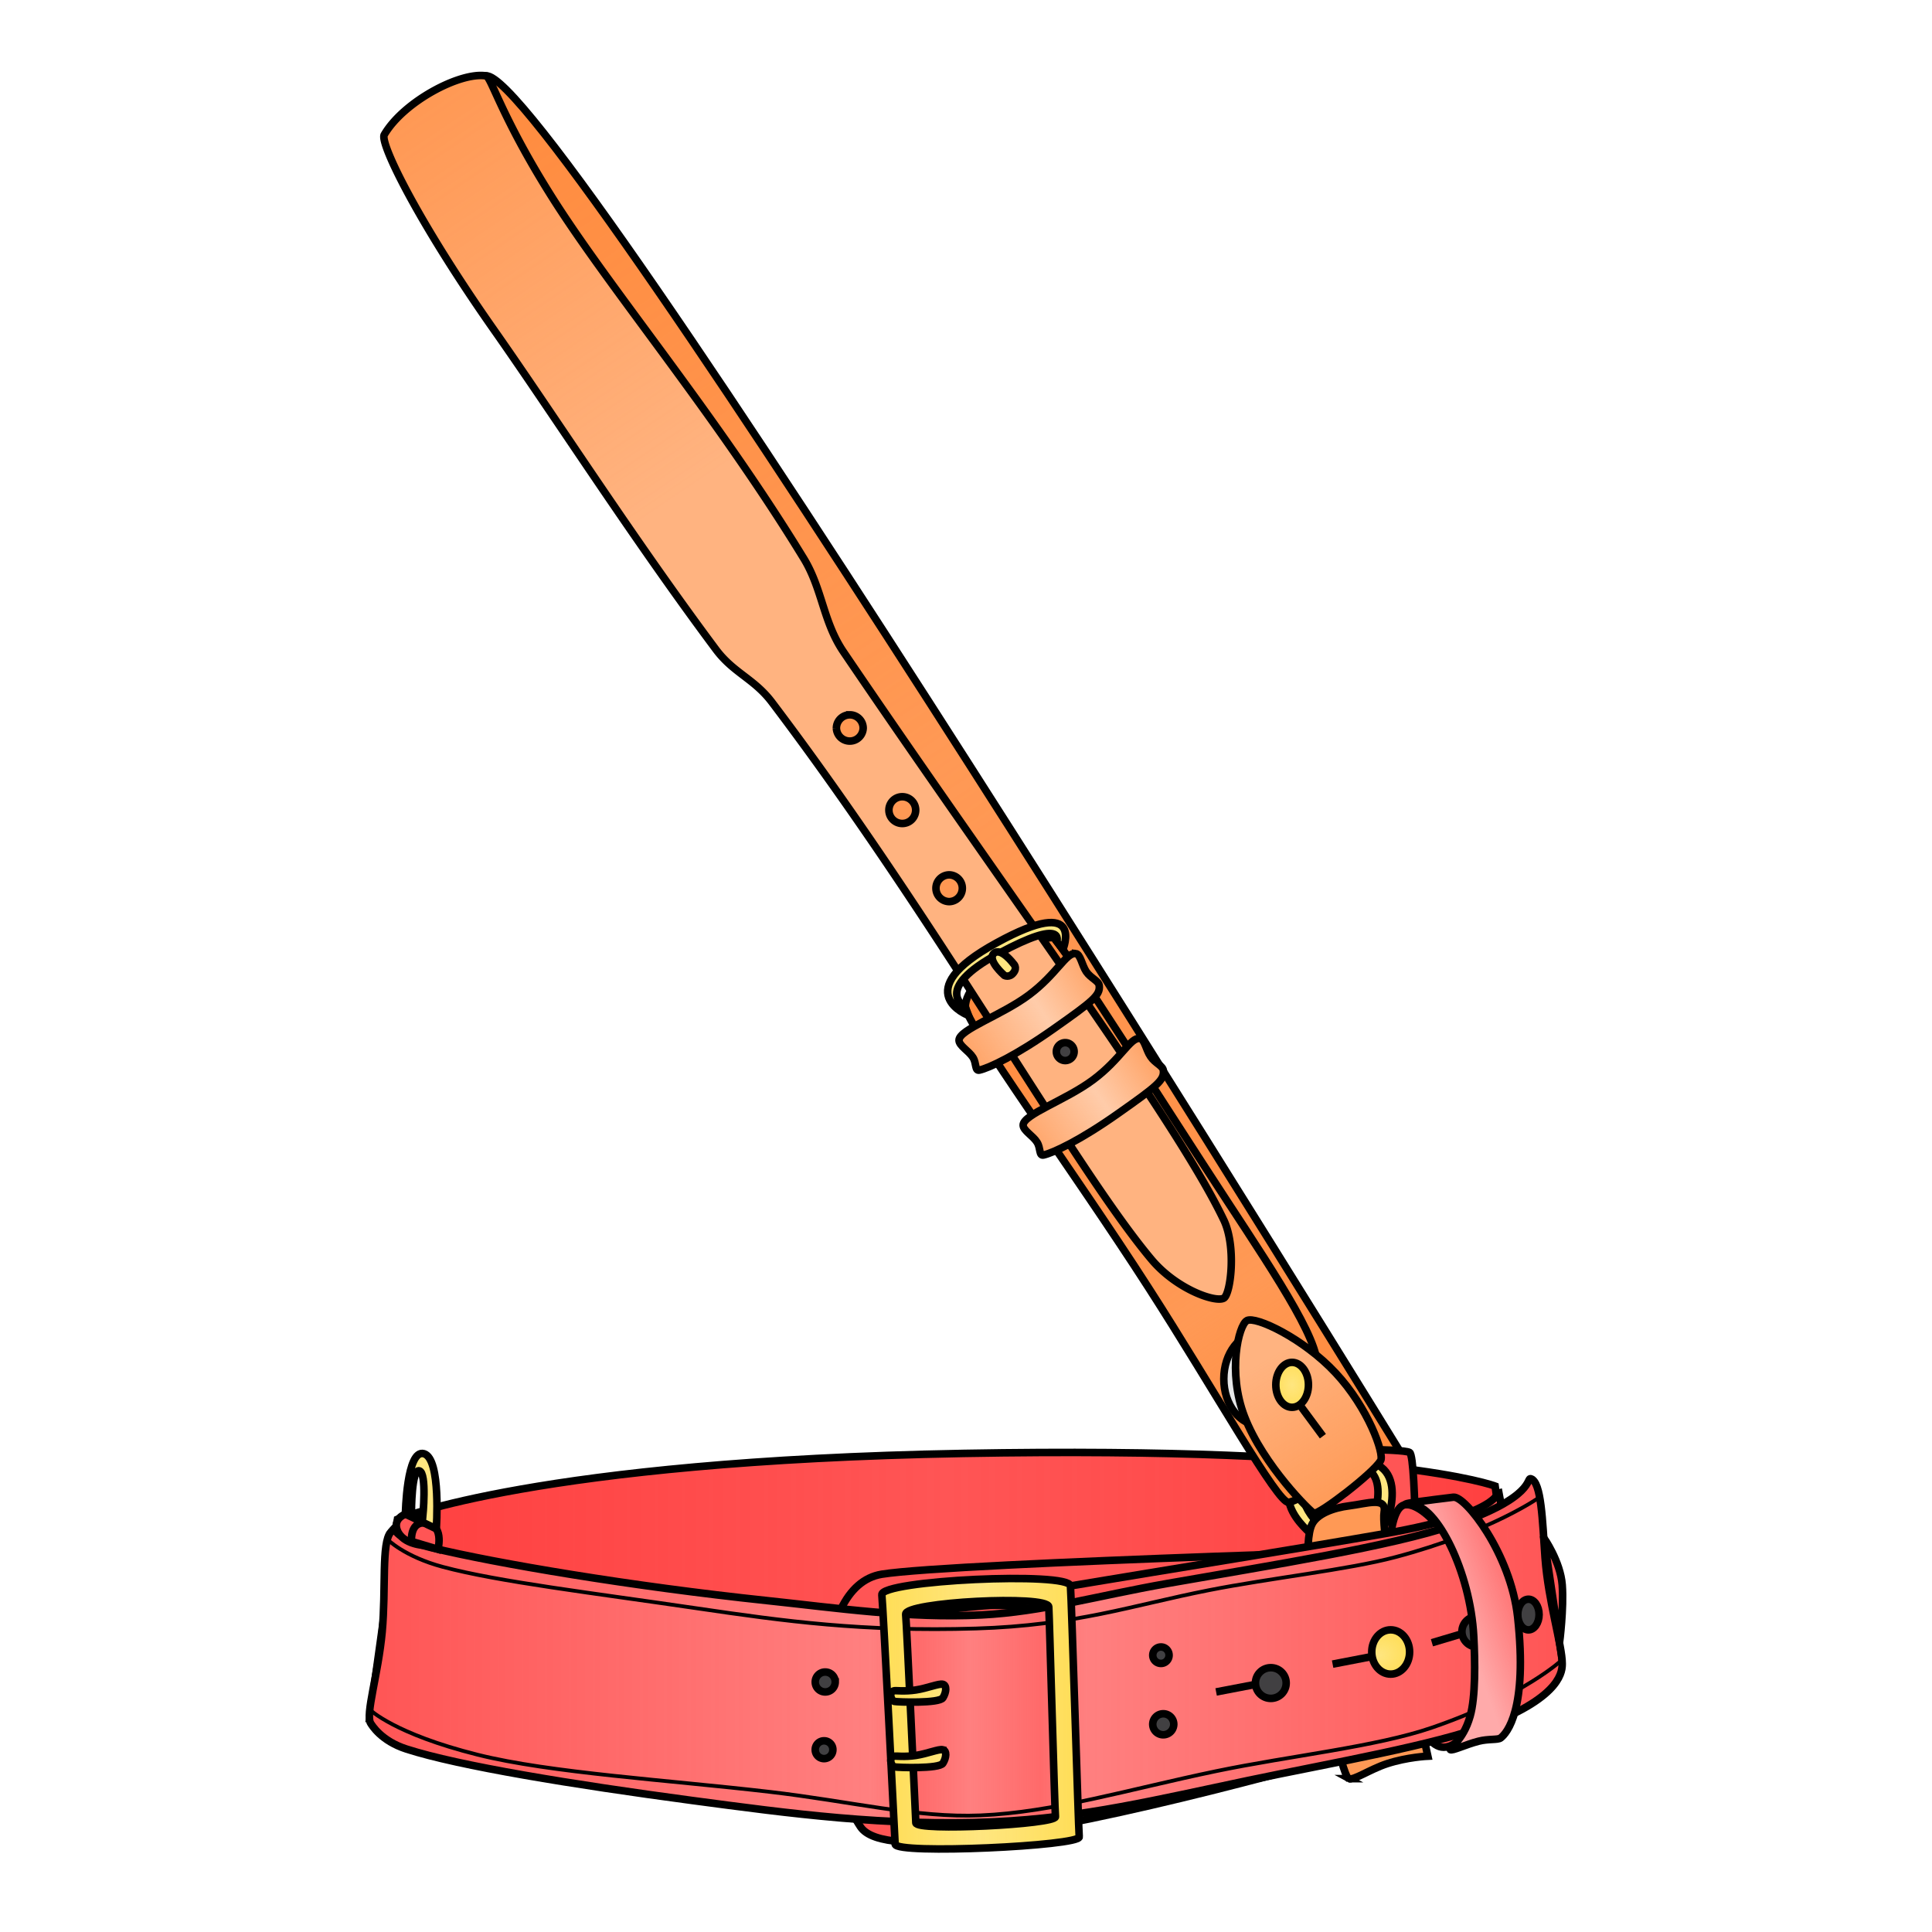 <svg xmlns="http://www.w3.org/2000/svg" xmlns:xlink="http://www.w3.org/1999/xlink" viewBox="0 0 256 256">
    <defs>
        <linearGradient id="innoGrad10">
            <stop offset="0" stop-color="#ff7f2a" stop-opacity=".502"/>
            <stop offset=".562" stop-color="#ff7f2a" stop-opacity="0"/>
            <stop offset="1" stop-color="#ff7f2a" stop-opacity=".502"/>
        </linearGradient>
        <linearGradient id="innoGrad8">
            <stop offset="0" stop-color="#ff7f2a" stop-opacity=".502"/>
            <stop offset="1" stop-color="#ff7f2a" stop-opacity="0"/>
        </linearGradient>
        <linearGradient id="innoGrad9">
            <stop offset="0" stop-color="#ff7f2a" stop-opacity=".502"/>
            <stop offset=".659" stop-color="#ff7f2a" stop-opacity="0"/>
            <stop offset="1" stop-color="#ff7f2a" stop-opacity=".502"/>
        </linearGradient>
        <linearGradient id="innoGrad5">
            <stop offset="0" stop-color="#ff2a2a" stop-opacity=".502"/>
            <stop offset="1" stop-color="#ff2a2a" stop-opacity="0"/>
        </linearGradient>
        <linearGradient id="innoGrad42">
            <stop offset="0" stop-color="#ffd42a" stop-opacity="0"/>
            <stop offset="1" stop-color="#ffd42a" stop-opacity=".502"/>
        </linearGradient>
        <linearGradient id="innoGrad4">
            <stop offset="0" stop-color="#ffd42a" stop-opacity=".502"/>
            <stop offset="1" stop-color="#ffd42a" stop-opacity="0"/>
        </linearGradient>
        <linearGradient id="innoGrad3">
            <stop offset="0" stop-color="#ffd42a" stop-opacity=".502"/>
            <stop offset=".5" stop-color="#ffd42a" stop-opacity="0"/>
            <stop offset="1" stop-color="#ffd42a" stop-opacity=".502"/>
        </linearGradient>
        <linearGradient id="innoGrad2">
            <stop offset="0" stop-color="#ff2a2a" stop-opacity=".502"/>
            <stop offset=".421" stop-color="#ff2a2a" stop-opacity="0"/>
            <stop offset=".46" stop-color="#ff2a2a" stop-opacity=".251"/>
            <stop offset=".504" stop-color="#ff2a2a" stop-opacity="0"/>
            <stop offset=".562" stop-color="#ff2a2a" stop-opacity=".251"/>
            <stop offset=".6" stop-color="#ff2a2a" stop-opacity="0"/>
            <stop offset="1" stop-color="#ff2a2a" stop-opacity=".502"/>
        </linearGradient>
        <linearGradient id="innoGrad7">
            <stop offset="0" stop-color="#ff7f2a" stop-opacity=".502"/>
            <stop offset=".5" stop-color="#ff7f2a" stop-opacity="0"/>
            <stop offset="1" stop-color="#ff7f2a" stop-opacity=".502"/>
        </linearGradient>
        <linearGradient id="innoGrad1">
            <stop offset="0" stop-color="#ff2a2a" stop-opacity=".502"/>
            <stop offset=".5" stop-color="#ff2a2a" stop-opacity="0"/>
            <stop offset="1" stop-color="#ff2a2a" stop-opacity=".502"/>
        </linearGradient>
        <linearGradient id="linearGradient889" x1="48.401" x2="202.717" y1="210.085" y2="210.085" gradientUnits="userSpaceOnUse" xlink:href="#innoGrad1"/>
        <linearGradient id="linearGradient914" x1="64.395" x2="186.266" y1="10.052" y2="193.551" gradientUnits="userSpaceOnUse" xlink:href="#innoGrad7"/>
        <linearGradient id="linearGradient939" x1="48.428" x2="207.501" y1="218.734" y2="218.734" gradientUnits="userSpaceOnUse" xlink:href="#innoGrad2"/>
        <linearGradient id="linearGradient978" x1="116.348" x2="143.502" y1="227.08" y2="227.08" gradientUnits="userSpaceOnUse" xlink:href="#innoGrad3"/>
        <linearGradient id="linearGradient1006" x1="117.528" x2="125.815" y1="233.02" y2="233.02" gradientUnits="userSpaceOnUse" xlink:href="#innoGrad4"/>
        <linearGradient id="linearGradient1008" x1="117.528" x2="125.815" y1="224.346" y2="224.346" gradientUnits="userSpaceOnUse" xlink:href="#innoGrad4"/>
        <radialGradient id="radialGradient1037" cx="182.703" cy="219.27" r="3.009" fx="182.703" fy="219.27" gradientTransform="matrix(1.398 -.35 .278 1.107 -133.633 40.56)" gradientUnits="userSpaceOnUse" xlink:href="#innoGrad42"/>
        <linearGradient id="linearGradient1076" x1="201.493" x2="192.602" y1="209.024" y2="212.278" gradientUnits="userSpaceOnUse" xlink:href="#innoGrad5"/>
        <linearGradient id="linearGradient1099" x1="127.919" x2="170.165" y1="133.442" y2="198.09" gradientUnits="userSpaceOnUse" xlink:href="#innoGrad9"/>
        <linearGradient id="linearGradient1130" x1="174.923" x2="163.195" y1="202.128" y2="182.917" gradientUnits="userSpaceOnUse" xlink:href="#innoGrad8"/>
        <radialGradient id="radialGradient1155" cx="171.215" cy="183.498" r="2.662" fx="171.215" fy="183.498" gradientTransform="matrix(1 0 0 1.307 0 -56.318)" gradientUnits="userSpaceOnUse" xlink:href="#innoGrad42"/>
        <linearGradient id="linearGradient1178" x1="50.917" x2="85.283" y1="17.853" y2="68.836" gradientUnits="userSpaceOnUse" xlink:href="#innoGrad8"/>
        <linearGradient id="linearGradient1204" x1="129.285" x2="145.621" y1="140.579" y2="130.139" gradientUnits="userSpaceOnUse" xlink:href="#innoGrad10"/>
        <linearGradient id="linearGradient1206" x1="137.648" x2="153.308" y1="152.507" y2="141.795" gradientUnits="userSpaceOnUse" xlink:href="#innoGrad10"/>
    </defs>
    <g>
        <path fill="#f55" d="M198.114 196.914s-13.931-5.349-70.447-4.329c-56.504 1.017-75.001 8.729-75.001 8.729l-3.661 26.189s23.898-7.451 80.913-8.18c57.041-.728 72.178 6.214 72.178 6.214z"/>
        <path fill="url(#linearGradient889)" stroke="#000" stroke-miterlimit="10" d="M198.114 196.914s-13.931-5.349-70.447-4.329c-56.504 1.017-75.001 8.729-75.001 8.729l-3.661 26.189s23.898-7.451 80.913-8.18c57.041-.728 72.178 6.214 72.178 6.214z"/>
        <path fill="#f95" d="M64.395 10.052c8.507-.936 121.871 183.499 121.871 183.499h-10.962L52.51 17.714s3.374-6.713 11.885-7.662z"/>
        <path fill="url(#linearGradient914)" stroke="#000" stroke-miterlimit="10" d="M64.395 10.052c8.507-.936 121.871 183.499 121.871 183.499h-10.962L52.51 17.714s3.374-6.713 11.885-7.662z"/>
        <path fill="#f55" stroke="#000" stroke-miterlimit="10" d="M187.632 215.446l-13.373-.318v-23.091s11.546-.122 12.522.42c.977.533.851 22.989.851 22.989z"/>
    </g>
    <g stroke="#000" stroke-miterlimit="10">
        <path fill="#ffe680" d="M177.232 193.852c10.448-2.158 6.512 7.869 6.512 7.869l-9.9 1.625s-8.818-6.972 3.388-9.494zm-2.309 8.276l7.146-1.309s2.832-8.092-4.697-6.342c-8.776 2.032-2.449 7.651-2.449 7.651z"/>
        <path fill="#f95" d="M178.695 235.679c.569.327 2.83-1.24 5.1-1.982 2.692-.878 5.399-.995 5.399-.995s-6.409-28.426-5.789-32.349c.345-2.05-2.285-1.118-4.574-.83-2.292.283-4.274 1.108-4.957 2.403-2.41 4.573 3.534 33.043 4.821 33.753z"/>
    </g>
    <g>
        <path fill="#f55" stroke="#000" stroke-miterlimit="10" d="M186.266 199.374c-4.867.359-.98 33.148 5.329 32.123 3.263-.525 4.681-6.451 3.253-18.353-1.04-8.845-6.237-13.94-8.582-13.77z"/>
        <path fill="#f55" stroke="#000" stroke-miterlimit="10" d="M197.403 205.053l4.692 20.485s-81.825 25.896-88.073 16.531c-6.235-9.368-6.833-31.916 2.825-33.478 9.659-1.557 80.556-3.538 80.556-3.538z"/>
        <path fill="#f55" stroke="#000" stroke-miterlimit="10" d="M198.535 197.391s1.137 2.979-15.018 5.819c-10.536 1.848-28.158 4.673-41.68 6.933-1.713.285-1.58 2.489-2.87 2.768-3.258.708-4.174-.505-8.634-.129-4.315.366-10.326 1.118-10.327 1.118l12.443 25.186 70.907-15.922z"/>
        <path fill="#ff8080" d="M51.774 203.018c2.453-2.837.74-.032.74-.032s.639 1.123 4.74 2.111c8.5 2.06 26.229 5.071 44.438 6.996 9.172.972 18.67 2.38 28.36 1.894 8.053-.406 15.382-2.545 24.578-4.16 13.977-2.456 29.634-4.913 38.018-7.751 10.878-3.705 9.552-6.337 10.204-6.132 1.392.437 1.53 5.545 1.876 10.479.43 5.762 2.273 11.647 2.273 13.992 0 .869.091 4.318-9.836 8.126-6.883 2.649-20.563 5.029-31.756 7.373-12.105 2.539-21.855 4.958-33.667 5.484-14.255.642-27.151-1.105-40.081-2.832-15.822-2.119-30.825-4.556-37.81-6.811-3.352-1.077-4.569-3.161-4.728-3.402-.745-1.109.998-6.525 1.514-12.1.533-5.812-.118-11.793 1.137-13.235z"/>
        <path fill="url(#linearGradient939)" stroke="#000" stroke-miterlimit="10" d="M51.774 203.018c2.453-2.837.74-.032.74-.032s.639 1.123 4.74 2.111c8.5 2.06 26.229 5.071 44.438 6.996 9.172.972 18.67 2.38 28.36 1.894 8.053-.406 15.382-2.545 24.578-4.16 13.977-2.456 29.634-4.913 38.018-7.751 10.878-3.705 9.552-6.337 10.204-6.132 1.392.437 1.53 5.545 1.876 10.479.43 5.762 2.273 11.647 2.273 13.992 0 .869.091 4.318-9.836 8.126-6.883 2.649-20.563 5.029-31.756 7.373-12.105 2.539-21.855 4.958-33.667 5.484-14.255.642-27.151-1.105-40.081-2.832-15.822-2.119-30.825-4.556-37.81-6.811-3.352-1.077-4.569-3.161-4.728-3.402-.745-1.109.998-6.525 1.514-12.1.533-5.812-.118-11.793 1.137-13.235z"/>
        <path fill="none" stroke="#000" stroke-miterlimit="10" stroke-width=".5" d="M204.006 198.385s-6.438 4.586-19.118 7.943c-6.354 1.686-16.507 2.762-24.771 4.395-9.941 1.958-17.605 4.663-30.812 5.063-14.987.455-25.423-.98-36.784-2.65-13.954-2.054-26.494-3.546-33.846-5.515-5.118-1.368-7.345-3.649-7.345-3.649M207.002 219.917s-5.051 4.8-17.265 9.003c-7.366 2.535-18.798 3.73-28.595 5.767-11.531 2.397-21.571 5.459-31.225 5.86-8.449.354-17.246-1.876-27.948-3.119-13.528-1.576-29.022-2.503-38.668-4.915-11.083-2.777-14.297-5.981-14.297-5.981"/>
        <path fill="#ffe680" d="M120.007 213.899c-.17-1.618 18.833-2.601 18.96-.989.102 1.612.778 26.823.888 27.818.084 1.001-18.443 1.978-18.503.811-.048-1.173-1.232-26.609-1.345-27.64zm-1.395 30.465c.077 1.396 24.527.229 24.39-.963-.109-1.193-1.004-31.333-1.164-33.259-.134-1.925-25.222-.748-24.989 1.179.145 1.231 1.7 31.642 1.763 33.043z"/>
        <path fill="url(#linearGradient978)" stroke="#000" stroke-miterlimit="10" d="M120.007 213.899c-.17-1.618 18.833-2.601 18.96-.989.102 1.612.778 26.823.888 27.818.084 1.001-18.443 1.978-18.503.811-.048-1.173-1.232-26.609-1.345-27.64zm-1.395 30.465c.077 1.396 24.527.229 24.39-.963-.109-1.193-1.004-31.333-1.164-33.259-.134-1.925-25.222-.748-24.989 1.179.145 1.231 1.7 31.642 1.763 33.043z"/>
        <path fill="#ffe680" d="M124.94 231.852c.526.136.472 1.037 0 1.793-.471.761-5.993.57-6.428.477-.423-.096-.833-1.254 0-1.422.208-.04 1.32.132 2.84-.095 1.524-.227 3.076-.893 3.588-.753zM124.94 223.18c.526.134.472 1.034 0 1.794-.471.757-5.993.566-6.428.474-.423-.1-.833-1.257 0-1.418.208-.044 1.32.127 2.84-.1 1.524-.228 3.076-.895 3.588-.75z"/>
        <path fill="url(#linearGradient1006)" stroke="#000" stroke-miterlimit="10" d="M124.94 231.852c.526.136.472 1.037 0 1.793-.471.761-5.993.57-6.428.477-.423-.096-.833-1.254 0-1.422.208-.04 1.32.132 2.84-.095 1.524-.227 3.076-.893 3.588-.753z"/>
        <path fill="url(#linearGradient1008)" stroke="#000" stroke-miterlimit="10" d="M124.94 223.18c.526.134.472 1.034 0 1.794-.471.757-5.993.566-6.428.474-.423-.1-.833-1.257 0-1.418.208-.044 1.32.127 2.84-.1 1.524-.228 3.076-.895 3.588-.75z"/>
        <path fill="#f55" stroke="#000" stroke-miterlimit="10" d="M204.565 203.769l2.083 13.902s.59-4.539.354-7.659c-.236-3.116-2.437-6.243-2.437-6.243zM56.876 201.788l-2.358-1.419s-2.61.445-1.876 2.401c.742 1.946 3.708 2.015 3.708 2.015z"/>
        <path fill="#f55" stroke="#000" stroke-miterlimit="10" d="M54.527 204.242s-.221-2.438 1.598-2.454c2.832-.021 1.909 3.499 1.909 3.499z"/>
        <path fill="#ffe680" stroke="#000" stroke-miterlimit="10" d="M54.518 200.369s-.001-5.768 1.04-5.478c1.04.285.462 6.1.462 6.1zm3.294 2.206s.672-9.292-1.637-9.953c-2.307-.658-2.456 7.999-2.456 7.999z"/>
        <path fill="#414042" stroke="#000" stroke-miterlimit="10" d="M110.671 222.871a1.32 1.32 0 0 1-1.329 1.32 1.317 1.317 0 0 1-1.317-1.32c0-.732.59-1.319 1.317-1.319.739 0 1.329.587 1.329 1.319zM110.36 231.893a1.168 1.168 0 0 1-2.335 0 1.169 1.169 0 1 1 2.335 0zM154.909 219.324c0 .604-.483 1.09-1.068 1.09a1.087 1.087 0 0 1-1.093-1.09c0-.602.483-1.091 1.093-1.091.585 0 1.068.49 1.068 1.091zM155.531 228.476a1.4 1.4 0 0 1-1.392 1.393 1.393 1.393 0 1 1 1.392-1.393z"/>
        <path fill="none" stroke="#000" stroke-miterlimit="10" d="M167.294 223.012l-6.151 1.179"/>
        <circle cx="168.39" cy="223.012" r="2.036" fill="#414042" stroke="#000" stroke-miterlimit="10"/>
        <path fill="none" stroke="#000" stroke-miterlimit="10" d="M182.703 219.323l-6.125 1.182"/>
        <ellipse cx="184.272" cy="218.896" fill="#ffe680" rx="2.509" ry="2.935"/>
        <ellipse cx="184.272" cy="218.896" fill="url(#radialGradient1037)" stroke="#000" stroke-miterlimit="10" rx="2.509" ry="2.935"/>
        <path fill="none" stroke="#000" stroke-miterlimit="10" d="M194.662 216.203l-4.925 1.468"/>
        <ellipse cx="195.75" cy="216.203" fill="#414042" stroke="#000" stroke-miterlimit="10" rx="2.037" ry="2.03"/>
        <path fill="none" stroke="#000" stroke-miterlimit="10" d="M201.754 213.936l-4.257 1.184"/>
        <path fill="#414042" stroke="#000" stroke-miterlimit="10" d="M203.938 213.936c0 1.121-.639 2.031-1.408 2.031-.797 0-1.417-.91-1.417-2.031s.62-2.03 1.417-2.03c.77-.001 1.408.908 1.408 2.03z"/>
        <path fill="#faa" d="M187.051 199.374c3.297-.002 7.786 8.941 8.229 17.445.179 3.312.255 8.03-.483 10.601-.976 3.4-2.873 4.2-2.626 4.413.245.21 2.061-.685 3.753-1.114 1.314-.335 2.536-.148 2.913-.425.835-.641 3.599-3.761 2.261-16.026-.935-8.452-6.964-16.077-8.517-15.88-2.93.369-8.36.986-5.53.986z"/>
        <path fill="url(#linearGradient1076)" stroke="#000" stroke-miterlimit="10" d="M187.051 199.374c3.297-.002 7.786 8.941 8.229 17.445.179 3.312.255 8.03-.483 10.601-.976 3.4-2.873 4.2-2.626 4.413.245.21 2.061-.685 3.753-1.114 1.314-.335 2.536-.148 2.913-.425.835-.641 3.599-3.761 2.261-16.026-.935-8.452-6.964-16.077-8.517-15.88-2.93.369-8.36.986-5.53.986z"/>
    </g>
    <g>
        <path fill="#f95" d="M127.919 133.442c-.139-4.271 10.792-10.084 11.776-9.09 1.843 1.867 14.61 22.131 22.971 34.888 6.69 10.215 13.135 19.846 11.638 22.553-3.408 6.095 4.67 10.639 4.67 10.639s-5.224 6.027-8.216 6.633c-1.395.277-9.885-14.956-18.593-28.471-9.954-15.48-24.166-34.881-24.246-37.152z"/>
        <path fill="url(#linearGradient1099)" stroke="#000" stroke-miterlimit="10" d="M127.919 133.442c-.139-4.271 10.792-10.084 11.776-9.09 1.843 1.867 14.61 22.131 22.971 34.888 6.69 10.215 13.135 19.846 11.638 22.553-3.408 6.095 4.67 10.639 4.67 10.639s-5.224 6.027-8.216 6.633c-1.395.277-9.885-14.956-18.593-28.471-9.954-15.48-24.166-34.881-24.246-37.152z"/>
        <path fill="#e6e7e8" stroke="#000" stroke-miterlimit="10" d="M171.68 182.716c0 3.401-2.127 6.164-4.746 6.164-2.647 0-4.774-2.763-4.774-6.164 0-3.406 2.127-6.168 4.774-6.168 2.619 0 4.746 2.762 4.746 6.168z"/>
        <path fill="#ffb380" d="M165.216 174.99c1.136-.646 7.499 2.357 11.766 6.94 4.287 4.583 6.504 10.75 5.953 11.62-1.046 1.732-8.16 7.148-8.826 6.96-.359-.095-6.709-6.322-9.203-12.807-2.28-5.914-.782-12.108.31-12.713z"/>
        <path fill="url(#linearGradient1130)" stroke="#000" stroke-miterlimit="10" d="M165.216 174.99c1.136-.646 7.499 2.357 11.766 6.94 4.287 4.583 6.504 10.75 5.953 11.62-1.046 1.732-8.16 7.148-8.826 6.96-.359-.095-6.709-6.322-9.203-12.807-2.28-5.914-.782-12.108.31-12.713z"/>
        <path fill="#ffde17" stroke="#000" stroke-miterlimit="10" d="M171.202 184.771l4.086 5.531"/>
        <path fill="#ffe680" d="M173.377 183.498c0 1.639-.981 2.979-2.175 2.979-1.188 0-2.149-1.34-2.149-2.979 0-1.645.962-2.979 2.149-2.979 1.194.001 2.175 1.335 2.175 2.979z"/>
        <path fill="url(#radialGradient1155)" stroke="#000" stroke-miterlimit="10" d="M173.377 183.498c0 1.639-.981 2.979-2.175 2.979-1.188 0-2.149-1.34-2.149-2.979 0-1.645.962-2.979 2.149-2.979 1.194.001 2.175 1.335 2.175 2.979z"/>
        <path fill="#ffb380" d="M50.917 17.853c2.557-4.392 10.071-8.355 13.479-7.8.67.113 2.023 5.299 8.366 15.462 7.745 12.444 21.911 29.116 33.753 48.505 2.45 4.02 2.56 8.384 5.236 12.332 21.835 32.197 43.977 61.848 50.409 75.31 1.678 3.515.924 9.818 0 10.352-1.08.612-6.227-1.153-9.565-5.108-10.462-12.465-28.035-44.434-50.333-73.887-2.349-3.089-5.077-3.86-7.384-6.945C83.917 71.395 73.532 55.21 65.529 43.815 55.374 29.369 50.29 18.948 50.917 17.853zm61.692 76.866c-.985 0-1.78.794-1.78 1.776a1.775 1.775 0 0 0 3.547 0c0-.982-.794-1.776-1.767-1.776zm6.942 10.852a1.773 1.773 0 1 0 1.78 1.769c0-.976-.795-1.769-1.78-1.769zm6.248 10.352c-.985 0-1.78.793-1.78 1.769 0 .98.795 1.777 1.78 1.777a1.774 1.774 0 0 0 0-3.546z"/>
        <path fill="url(#linearGradient1178)" stroke="#000" stroke-miterlimit="10" d="M50.917 17.853c2.557-4.392 10.071-8.355 13.479-7.8.67.113 2.023 5.299 8.366 15.462 7.745 12.444 21.911 29.116 33.753 48.505 2.45 4.02 2.56 8.384 5.236 12.332 21.835 32.197 43.977 61.848 50.409 75.31 1.678 3.515.924 9.818 0 10.352-1.08.612-6.227-1.153-9.565-5.108-10.462-12.465-28.035-44.434-50.333-73.887-2.349-3.089-5.077-3.86-7.384-6.945C83.917 71.395 73.532 55.21 65.529 43.815 55.374 29.369 50.29 18.948 50.917 17.853zm61.692 76.866c-.985 0-1.78.794-1.78 1.776a1.775 1.775 0 0 0 3.547 0c0-.982-.794-1.776-1.767-1.776zm6.942 10.852a1.773 1.773 0 1 0 1.78 1.769c0-.976-.795-1.769-1.78-1.769zm6.248 10.352c-.985 0-1.78.793-1.78 1.769 0 .98.795 1.777 1.78 1.777a1.774 1.774 0 0 0 0-3.546z"/>
        <path fill="#fca" d="M142.522 126.347c.644.061.827 1.523 1.415 2.406.61.88 1.652 1.215 1.715 1.845.148 1.277-.884 2.095-5.957 5.668-5.073 3.594-8.659 5.252-9.92 5.53-.62.146-.359-.906-.859-1.69-.552-.873-1.843-1.54-1.843-2.273 0-1.412 5.658-3.299 9.276-6.001 3.646-2.715 4.912-5.636 6.173-5.485zM151.022 137.596c.644.063.827 1.524 1.439 2.404.586.885 1.628 1.216 1.69 1.846.152 1.278-.884 2.096-5.957 5.67-5.073 3.592-8.659 5.251-9.92 5.53-.62.146-.359-.907-.859-1.691-.539-.873-1.843-1.54-1.843-2.273 0-1.412 5.658-3.3 9.276-6.003 3.647-2.713 4.913-5.633 6.174-5.483z"/>
        <path fill="url(#linearGradient1204)" stroke="#000" stroke-miterlimit="10" d="M142.522 126.347c.644.061.827 1.523 1.415 2.406.61.88 1.652 1.215 1.715 1.845.148 1.277-.884 2.095-5.957 5.668-5.073 3.594-8.659 5.252-9.92 5.53-.62.146-.359-.906-.859-1.69-.552-.873-1.843-1.54-1.843-2.273 0-1.412 5.658-3.299 9.276-6.001 3.646-2.715 4.912-5.636 6.173-5.485z"/>
        <path fill="url(#linearGradient1206)" stroke="#000" stroke-miterlimit="10" d="M151.022 137.596c.644.063.827 1.524 1.439 2.404.586.885 1.628 1.216 1.69 1.846.152 1.278-.884 2.096-5.957 5.67-5.073 3.592-8.659 5.251-9.92 5.53-.62.146-.359-.907-.859-1.691-.539-.873-1.843-1.54-1.843-2.273 0-1.412 5.658-3.3 9.276-6.003 3.647-2.713 4.913-5.633 6.174-5.483z"/>
        <path fill="#ffe680" stroke="#000" stroke-miterlimit="10" d="M128.324 134.552s-8.205-3.107 3.723-9.618c11.891-6.536 8.789.896 8.789.896l-.809-1.067s1.233-3.246-7.703 1.581c-8.936 4.824-4.405 7.099-4.405 7.099z"/>
        <path fill="#ffe680" stroke="#000" stroke-miterlimit="10" d="M133.094 129.255s.666.343 1.199-.358c.56-.702 0-1.198 0-1.198s-1.691-2.258-2.612-1.355c-.922.901 1.413 2.911 1.413 2.911z"/>
        <path fill="#414042" stroke="#000" stroke-miterlimit="10" d="M142.329 139.347c0 .646-.521 1.184-1.18 1.184a1.182 1.182 0 0 1-1.177-1.184c0-.649.521-1.19 1.177-1.19.659-.001 1.18.54 1.18 1.19z"/>
    </g>
</svg>
